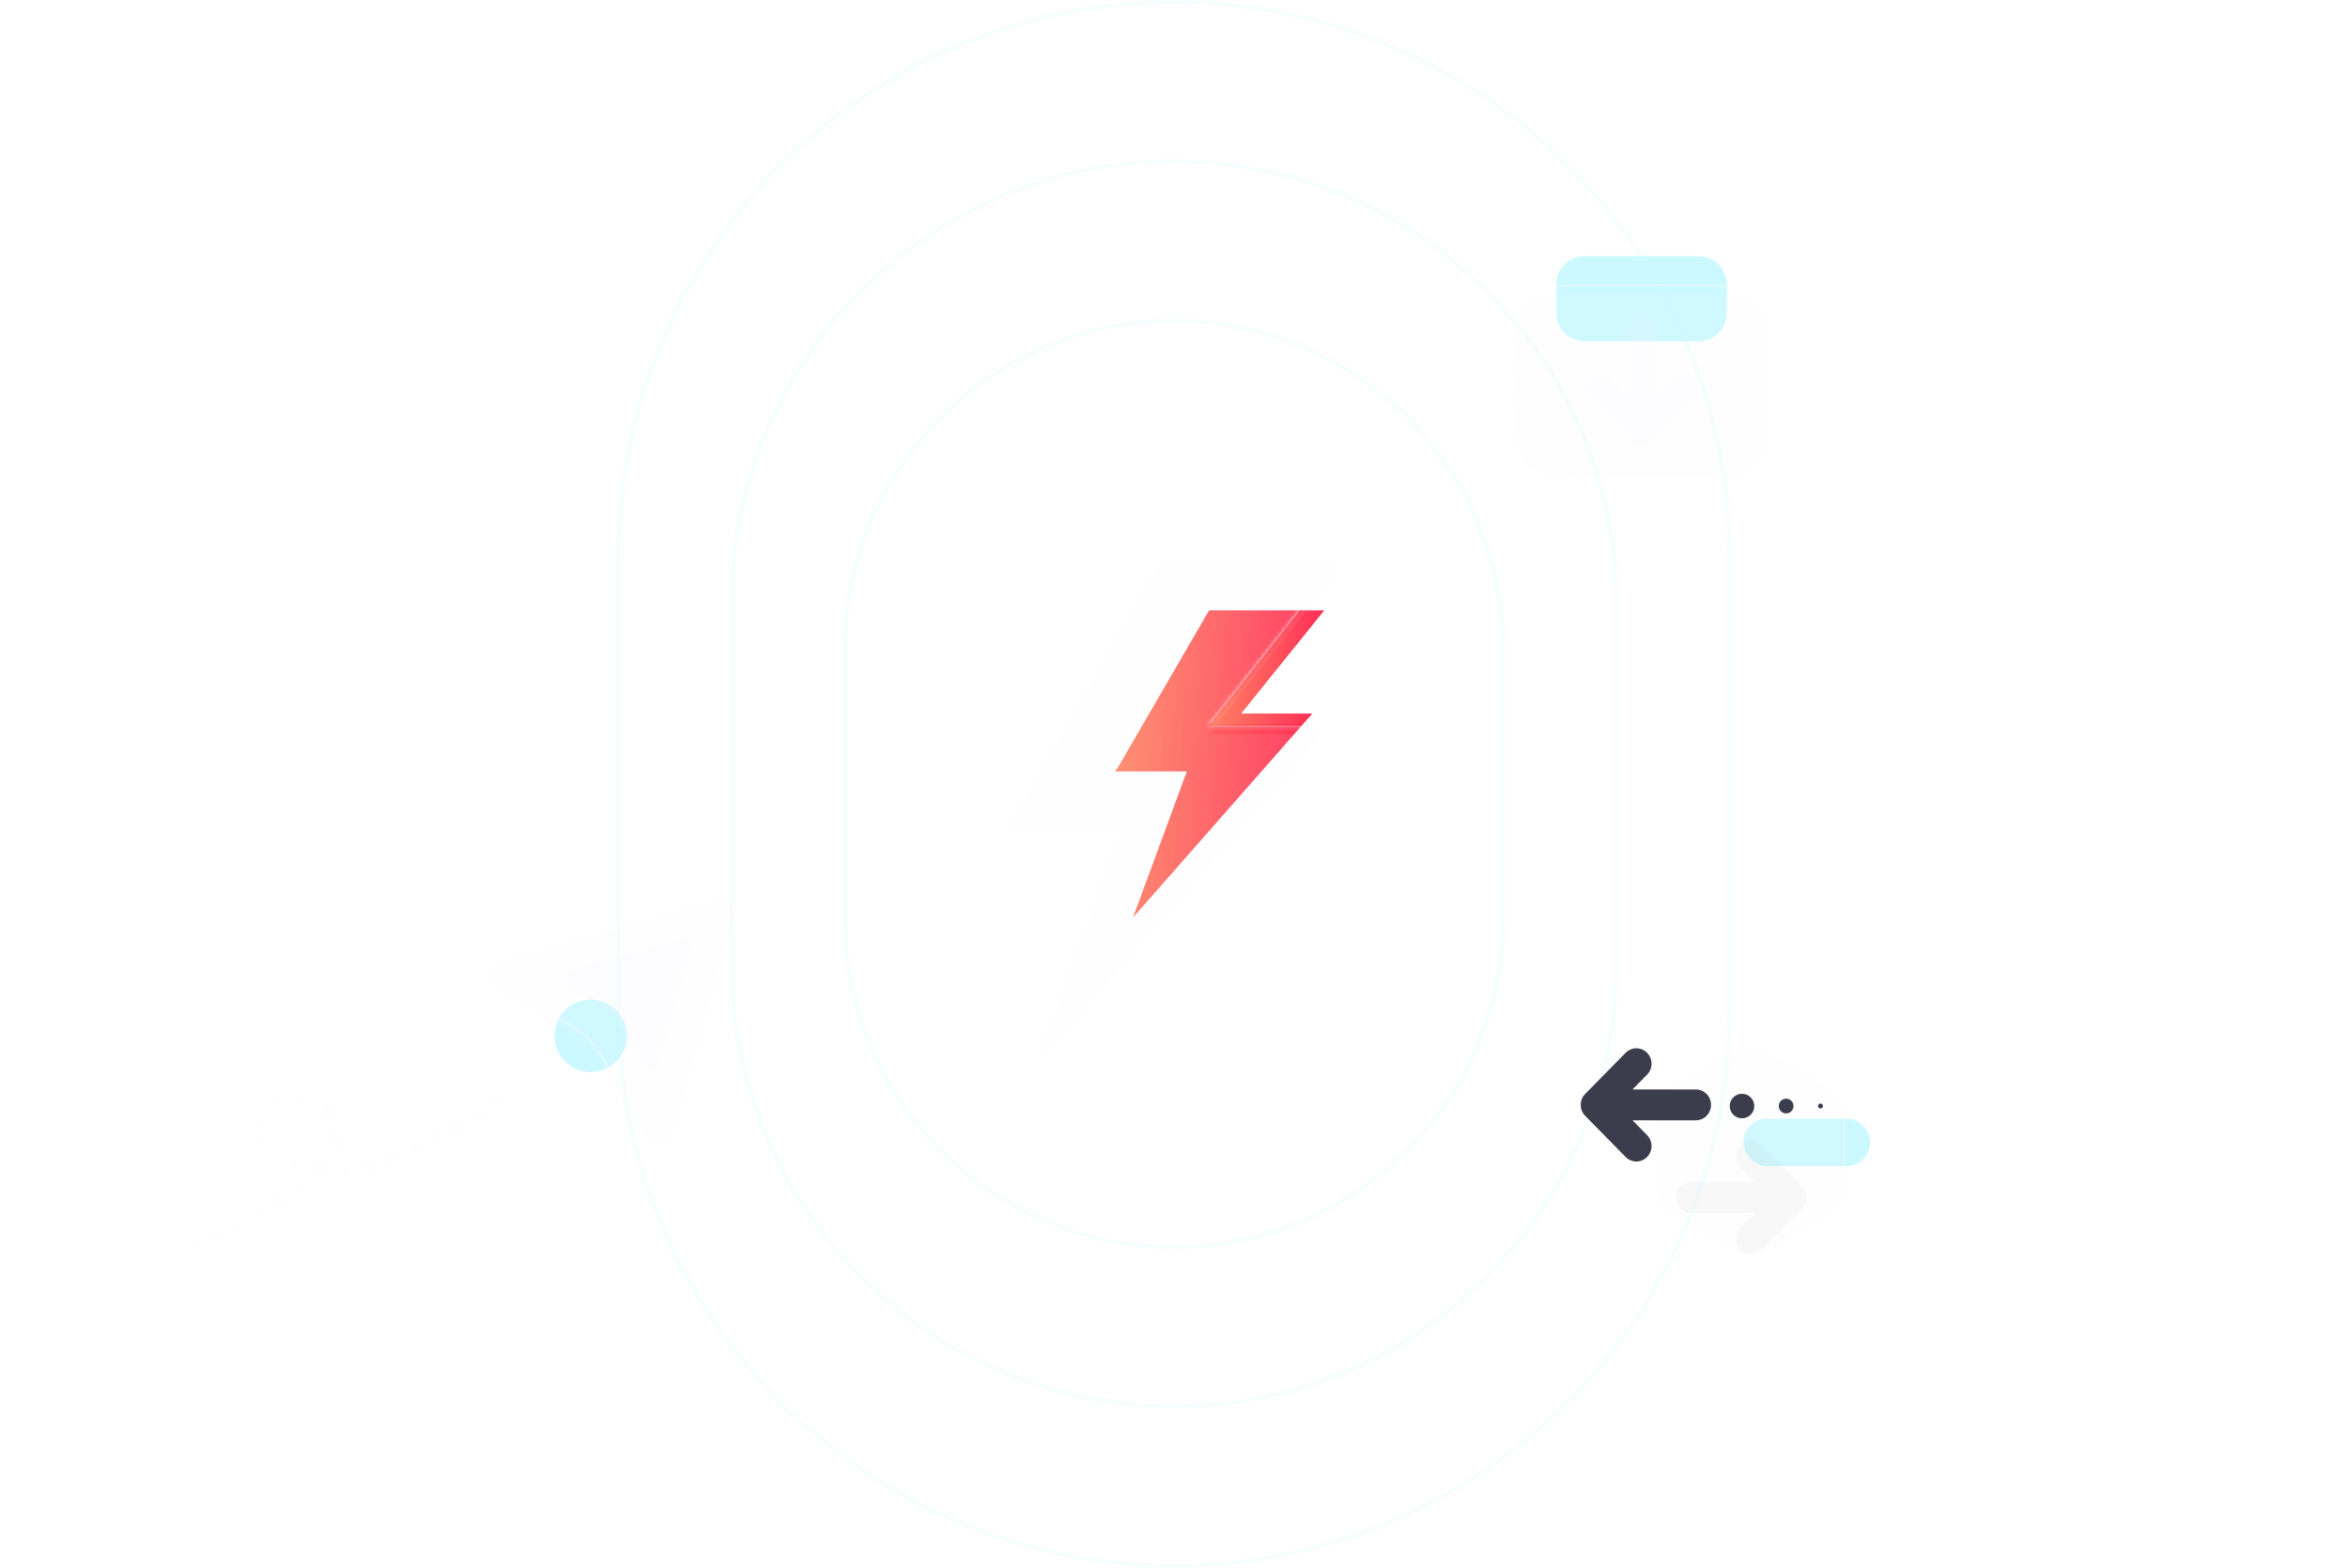 <svg width="560" height="374" viewBox="0 0 560 374" fill="none" xmlns="http://www.w3.org/2000/svg">
<g clip-path="url(#clip0_5361_52347)">
<g filter="url(#filter0_ddd_5361_52347)">
<mask id="mask0_5361_52347" style="mask-type:alpha" maskUnits="userSpaceOnUse" x="240" y="133" width="80" height="120">
<path d="M288.277 173.123H315.441L246.965 252.479L267.517 195.657H240L240.991 194.473L276.019 133H319.999L288.277 173.123Z" fill="white"/>
</mask>
<g mask="url(#mask0_5361_52347)">
<g opacity="0.8" filter="url(#filter1_f_5361_52347)">
<path d="M296.024 170.223H312.989L270.225 218.891L283.06 184.043H265.875L266.494 183.316L288.369 145.616H315.835L296.024 170.223Z" fill="url(#paint0_linear_5361_52347)"/>
</g>
</g>
<path opacity="0.8" fill-rule="evenodd" clip-rule="evenodd" d="M310.443 173.125H288.279L310.027 145.618H315.838L296.027 170.225H312.991L310.443 173.125Z" fill="url(#paint1_linear_5361_52347)"/>
<g filter="url(#filter2_ii_5361_52347)">
<path d="M288.277 173.123H315.441L246.965 252.479L267.517 195.657H240L240.991 194.473L276.019 133H319.999L288.277 173.123Z" fill="#F8F9FD" fill-opacity="0.08"/>
</g>
</g>
<mask id="mask1_5361_52347" style="mask-type:alpha" maskUnits="userSpaceOnUse" x="361" y="67" width="61" height="45">
<path d="M361 88.212C361 78.627 361 73.834 363.978 70.857C366.955 67.879 371.748 67.879 381.333 67.879H401.667C411.252 67.879 416.045 67.879 419.022 70.857C422 73.834 422 78.627 422 88.212V91.601C422 101.186 422 105.979 419.022 108.957C416.045 111.934 411.252 111.934 401.667 111.934H381.333C371.748 111.934 366.955 111.934 363.978 108.957C361 105.979 361 101.186 361 91.601V88.212Z" fill="white"/>
</mask>
<g mask="url(#mask1_5361_52347)">
<g filter="url(#filter3_f_5361_52347)">
<path d="M371.166 67.877C371.166 64.134 374.201 61.1 377.944 61.1H405.055C408.798 61.1 411.833 64.134 411.833 67.877V74.655C411.833 78.398 408.798 81.433 405.055 81.433H377.944C374.201 81.433 371.166 78.398 371.166 74.655V67.877Z" fill="#CCF9FF"/>
</g>
</g>
<path fill-rule="evenodd" clip-rule="evenodd" d="M377.946 61.101C374.202 61.101 371.168 64.135 371.168 67.878V68.138C373.791 67.88 377.093 67.88 381.335 67.88H401.668C405.909 67.88 409.212 67.88 411.835 68.138V67.878C411.835 64.135 408.8 61.101 405.057 61.101H377.946Z" fill="#CCF9FF"/>
<g filter="url(#filter4_ii_5361_52347)">
<path d="M361 88.212C361 78.627 361 73.834 363.978 70.857C366.955 67.879 371.748 67.879 381.333 67.879H401.667C411.252 67.879 416.045 67.879 419.022 70.857C422 73.834 422 78.627 422 88.212V91.601C422 101.186 422 105.979 419.022 108.957C416.045 111.934 411.252 111.934 401.667 111.934H381.333C371.748 111.934 366.955 111.934 363.978 108.957C361 105.979 361 101.186 361 91.601V88.212Z" fill="#F8F9FD" fill-opacity="0.08"/>
</g>
<g filter="url(#filter5_i_5361_52347)">
<path fill-rule="evenodd" clip-rule="evenodd" d="M391.501 74.654C393.372 74.654 394.89 76.172 394.89 78.043V93.584L399.271 89.202C400.595 87.879 402.74 87.879 404.064 89.202C405.387 90.526 405.387 92.672 404.064 93.995L393.897 104.162C392.574 105.485 390.428 105.485 389.105 104.162L378.938 93.995C377.614 92.672 377.614 90.526 378.938 89.202C380.261 87.879 382.407 87.879 383.731 89.202L388.112 93.584V78.043C388.112 76.172 389.629 74.654 391.501 74.654Z" fill="#F8F9FD" fill-opacity="0.15"/>
</g>
<g filter="url(#filter6_b_5361_52347)">
<path fill-rule="evenodd" clip-rule="evenodd" d="M126.91 256.308C127.377 256.854 127.312 257.674 126.766 258.14C119.245 264.564 105.752 273.644 92.836 278.202C87.015 280.256 81.195 281.434 76.04 280.951C73.076 283.725 68.918 286.711 63.325 289.901C56.402 293.85 51.164 296.791 42.489 299.106C33.863 301.409 21.87 303.088 1.398 304.639C0.682 304.693 0.058 304.157 0.004 303.441C-0.05 302.726 0.486 302.102 1.201 302.048C21.65 300.498 33.439 298.833 41.819 296.596C50.15 294.372 55.142 291.577 62.037 287.644C66.641 285.018 70.144 282.593 72.76 280.387C67.862 279.122 63.861 275.988 61.484 270.369C60.541 268.138 60.523 266.124 61.427 264.48C62.309 262.875 63.923 261.893 65.679 261.37C69.163 260.334 73.862 260.896 77.317 262.84C79.066 263.823 80.59 265.213 81.44 267.037C82.305 268.893 82.409 271.067 81.531 273.45C80.952 275.023 79.945 276.693 78.437 278.46C82.544 278.457 87.165 277.447 91.971 275.751C104.501 271.33 117.72 262.45 125.079 256.164C125.624 255.698 126.444 255.762 126.91 256.308ZM75.123 278.221C77.25 276.079 78.492 274.183 79.092 272.552C79.756 270.75 79.628 269.301 79.085 268.134C78.526 266.936 77.465 265.904 76.044 265.105C73.161 263.483 69.187 263.038 66.42 263.861C65.051 264.269 64.144 264.933 63.705 265.732C63.288 266.49 63.149 267.634 63.877 269.356C66.15 274.728 70.016 277.355 74.83 278.174C74.927 278.19 75.025 278.206 75.123 278.221Z" fill="url(#paint2_linear_5361_52347)" fill-opacity="0.08"/>
</g>
<mask id="mask2_5361_52347" style="mask-type:alpha" maskUnits="userSpaceOnUse" x="117" y="213" width="58" height="58">
<path d="M174.86 217.662C175.631 214.907 173.093 212.369 170.338 213.14L119.681 227.324C116.625 228.18 116.023 232.248 118.7 233.952L139.614 247.261C140.067 247.549 140.451 247.933 140.739 248.386L154.048 269.3C155.752 271.977 159.82 271.375 160.676 268.319L174.86 217.662Z" fill="white"/>
</mask>
<g mask="url(#mask2_5361_52347)">
<g filter="url(#filter7_f_5361_52347)">
<path d="M140.883 255.766C136.106 255.766 132.234 251.894 132.234 247.117C132.234 242.341 136.106 238.468 140.883 238.468C145.66 238.468 149.532 242.341 149.532 247.117C149.532 251.894 145.66 255.766 140.883 255.766Z" fill="#CCF9FF"/>
</g>
</g>
<path fill-rule="evenodd" clip-rule="evenodd" d="M133.186 243.17L139.614 247.26C140.067 247.548 140.451 247.933 140.739 248.386L144.832 254.816C143.648 255.425 142.306 255.768 140.883 255.768C136.107 255.768 132.234 251.896 132.234 247.119C132.234 245.696 132.578 244.354 133.186 243.17Z" fill="#CCF9FF"/>
<g filter="url(#filter8_ii_5361_52347)">
<path d="M174.86 217.662C175.631 214.907 173.093 212.369 170.338 213.14L119.681 227.324C116.625 228.18 116.023 232.248 118.7 233.952L139.614 247.261C140.067 247.549 140.451 247.933 140.739 248.386L154.048 269.3C155.752 271.977 159.82 271.375 160.676 268.319L174.86 217.662Z" fill="#F8F9FD" fill-opacity="0.08"/>
</g>
<g filter="url(#filter9_i_5361_52347)">
<path d="M164.692 225.703C165.101 224.245 163.757 222.901 162.298 223.31L135.48 230.819C133.862 231.272 133.543 233.426 134.961 234.328L146.033 241.373C146.272 241.526 146.476 241.729 146.628 241.969L153.674 253.041C154.576 254.458 156.73 254.14 157.183 252.522L164.692 225.703Z" fill="#F8F9FD" fill-opacity="0.15"/>
</g>
<mask id="mask3_5361_52347" style="mask-type:alpha" maskUnits="userSpaceOnUse" x="394" y="248" width="46" height="50">
<path d="M412.532 249.295C415.524 247.568 419.21 247.568 422.202 249.295L435.102 256.744C438.094 258.471 439.937 261.663 439.937 265.118V280.014C439.937 283.469 438.094 286.661 435.102 288.388L422.202 295.836C419.21 297.564 415.524 297.564 412.532 295.836L399.632 288.388C396.64 286.661 394.797 283.469 394.797 280.014V265.118C394.797 261.663 396.64 258.471 399.632 256.744L412.532 249.295Z" fill="white"/>
</mask>
<g mask="url(#mask3_5361_52347)">
<g filter="url(#filter10_f_5361_52347)">
<rect x="415.779" y="266.885" width="30.216" height="11.331" rx="5.666" fill="#CCF9FF"/>
</g>
</g>
<path fill-rule="evenodd" clip-rule="evenodd" d="M439.936 278.217H440.333C443.462 278.217 445.998 275.68 445.998 272.551C445.998 269.422 443.462 266.886 440.333 266.886H439.936V278.217Z" fill="#CCF9FF"/>
<g filter="url(#filter11_ii_5361_52347)">
<path d="M412.532 249.295C415.524 247.568 419.21 247.568 422.202 249.295L435.102 256.744C438.094 258.471 439.937 261.663 439.937 265.118V280.014C439.937 283.469 438.094 286.661 435.102 288.388L422.202 295.836C419.21 297.564 415.524 297.564 412.532 295.836L399.632 288.388C396.64 286.661 394.797 283.469 394.797 280.014V265.118C394.797 261.663 396.64 258.471 399.632 256.744L412.532 249.295Z" fill="#F8F9FD" fill-opacity="0.08"/>
</g>
<g filter="url(#filter12_ii_5361_52347)">
<path d="M418.53 287.28L403.431 287.28C401.431 287.28 399.811 285.632 399.811 283.598C399.811 281.564 401.431 279.915 403.431 279.915L418.53 279.915L415.057 276.381C413.643 274.943 413.643 272.612 415.057 271.173C416.471 269.735 418.762 269.735 420.176 271.173L429.828 280.994C431.242 282.432 431.242 284.764 429.828 286.202L420.176 296.022C418.762 297.46 416.471 297.46 415.057 296.022C413.643 294.584 413.643 292.252 415.057 290.814L418.53 287.28Z" fill="#BABABA" fill-opacity="0.08"/>
</g>
<g filter="url(#filter13_ii_5361_52347)">
<circle cx="415.47" cy="261.778" r="2.926" fill="#3B3C4C"/>
</g>
<g filter="url(#filter14_ii_5361_52347)">
<circle cx="425.997" cy="261.778" r="1.755" fill="#3B3C4C"/>
</g>
<g filter="url(#filter15_ii_5361_52347)">
<circle cx="434.191" cy="261.777" r="0.585" fill="#3B3C4C"/>
</g>
<path opacity="0.15" fill-rule="evenodd" clip-rule="evenodd" d="M412 133V241C412 243.946 411.903 246.87 411.713 249.768L412.532 249.295C412.605 249.253 412.679 249.212 412.753 249.172C412.917 246.469 413 243.744 413 241V133C413 125.758 412.421 118.652 411.307 111.724C410.984 111.751 410.65 111.774 410.306 111.795C411.421 118.699 412 125.782 412 133ZM381.064 111.934C384.27 122.05 386 132.823 386 144V230C386 288.542 338.542 336 280 336C221.458 336 174 288.542 174 230V220.733L174.86 217.662C174.955 217.321 175 216.984 175 216.656V230C175 287.99 222.01 335 280 335C337.99 335 385 287.99 385 230V144C385 132.817 383.252 122.042 380.014 111.934C380.357 111.934 380.707 111.934 381.064 111.934ZM361.501 76.219C342.057 52.865 312.764 38 280 38C221.458 38 174 85.458 174 144V214.16C174.618 214.817 175 215.697 175 216.656V144C175 86.01 222.01 39 280 39C312.782 39 342.054 54.023 361.31 77.559C361.364 77.091 361.427 76.644 361.501 76.219ZM394.845 67.879C372.149 27.94 329.221 1 280 1C207.098 1 148 60.098 148 133V219.395L147 219.675V133C147 59.546 206.546 0 280 0C329.796 0 373.2 27.366 395.994 67.879H394.845ZM148.411 260.441C157.819 324.68 213.15 374 280 374C335.925 374 383.788 339.483 403.447 290.591L402.572 290.086C383.094 338.68 335.555 373 280 373C214.435 373 160.035 325.198 149.75 262.545L148.411 260.441ZM358 219V155C358 111.922 323.078 77 280 77C236.922 77 202 111.922 202 155V219C202 262.078 236.922 297 280 297C323.078 297 358 262.078 358 219ZM280 76C236.37 76 201 111.37 201 155V219C201 262.63 236.37 298 280 298C323.63 298 359 262.63 359 219V155C359 111.37 323.63 76 280 76Z" fill="#CCF9FF"/>
<mask id="mask4_5361_52347" style="mask-type:alpha" maskUnits="userSpaceOnUse" x="117" y="67" width="323" height="231">
<path fill-rule="evenodd" clip-rule="evenodd" d="M361 88.212C361 78.627 361 73.834 363.978 70.857C366.955 67.879 371.748 67.879 381.333 67.879H401.667C411.252 67.879 416.044 67.879 419.022 70.857C422 73.834 422 78.627 422 88.212V91.601C422 101.186 422 105.979 419.022 108.957C416.044 111.934 411.252 111.934 401.667 111.934H381.333C371.748 111.934 366.955 111.934 363.978 108.957C361 105.979 361 101.186 361 91.601V88.212ZM174.86 217.662C175.631 214.907 173.093 212.369 170.338 213.14L119.681 227.324C116.625 228.18 116.023 232.248 118.7 233.952L139.614 247.261C140.067 247.549 140.451 247.933 140.739 248.386L154.048 269.3C155.752 271.977 159.82 271.375 160.676 268.319L174.86 217.662ZM422.202 249.295C419.21 247.568 415.524 247.568 412.532 249.295L399.632 256.744C396.64 258.471 394.797 261.663 394.797 265.118V280.014C394.797 283.469 396.64 286.661 399.632 288.388L412.532 295.836C415.524 297.564 419.21 297.564 422.202 295.836L435.102 288.388C438.094 286.661 439.937 283.469 439.937 280.014V265.118C439.937 261.663 438.094 258.471 435.102 256.744L422.202 249.295Z" fill="white"/>
</mask>
<g mask="url(#mask4_5361_52347)">
<g opacity="0.15" filter="url(#filter16_f_5361_52347)">
<path fill-rule="evenodd" clip-rule="evenodd" d="M412 241V133C412 60.098 352.902 1 280 1C207.098 1 148 60.098 148 133V241C148 313.902 207.098 373 280 373C352.902 373 412 313.902 412 241ZM280 0C206.546 0 147 59.546 147 133V241C147 314.454 206.546 374 280 374C353.454 374 413 314.454 413 241V133C413 59.546 353.454 0 280 0ZM385 230V144C385 86.01 337.99 39 280 39C222.01 39 175 86.01 175 144V230C175 287.99 222.01 335 280 335C337.99 335 385 287.99 385 230ZM280 38C221.458 38 174 85.458 174 144V230C174 288.542 221.458 336 280 336C338.542 336 386 288.542 386 230V144C386 85.458 338.542 38 280 38ZM358 155V219C358 262.078 323.078 297 280 297C236.922 297 202 262.078 202 219V155C202 111.922 236.922 77 280 77C323.078 77 358 111.922 358 155ZM201 155C201 111.37 236.37 76 280 76C323.63 76 359 111.37 359 155V219C359 262.63 323.63 298 280 298C236.37 298 201 262.63 201 219V155Z" fill="#CCF9FF"/>
</g>
</g>
<g filter="url(#filter17_ii_5361_52347)">
<path d="M404.458 265.186C406.458 265.186 408.078 263.537 408.078 261.503C408.078 259.469 406.458 257.82 404.458 257.82L389.359 257.82L392.832 254.287C394.246 252.848 394.246 250.517 392.832 249.079C391.418 247.64 389.127 247.64 387.713 249.079L378.06 258.899C376.647 260.337 376.647 262.669 378.06 264.107L387.713 273.927C389.127 275.366 391.418 275.366 392.832 273.927C394.246 272.489 394.246 270.158 392.832 268.719L389.359 265.186L404.458 265.186Z" fill="#3B3C4C"/>
</g>
</g>
<defs>
<filter id="filter0_ddd_5361_52347" x="40" y="-67" width="480" height="519.479" filterUnits="userSpaceOnUse" color-interpolation-filters="sRGB">
<feFlood flood-opacity="0" result="BackgroundImageFix"/>
<feColorMatrix in="SourceAlpha" type="matrix" values="0 0 0 0 0 0 0 0 0 0 0 0 0 0 0 0 0 0 127 0" result="hardAlpha"/>
<feOffset/>
<feGaussianBlur stdDeviation="100"/>
<feComposite in2="hardAlpha" operator="out"/>
<feColorMatrix type="matrix" values="0 0 0 0 1 0 0 0 0 0 0 0 0 0 0.176 0 0 0 0.1 0"/>
<feBlend mode="normal" in2="BackgroundImageFix" result="effect1_dropShadow_5361_52347"/>
<feColorMatrix in="SourceAlpha" type="matrix" values="0 0 0 0 0 0 0 0 0 0 0 0 0 0 0 0 0 0 127 0" result="hardAlpha"/>
<feOffset/>
<feGaussianBlur stdDeviation="50"/>
<feComposite in2="hardAlpha" operator="out"/>
<feColorMatrix type="matrix" values="0 0 0 0 1 0 0 0 0 0 0 0 0 0 0.176 0 0 0 0.1 0"/>
<feBlend mode="normal" in2="effect1_dropShadow_5361_52347" result="effect2_dropShadow_5361_52347"/>
<feColorMatrix in="SourceAlpha" type="matrix" values="0 0 0 0 0 0 0 0 0 0 0 0 0 0 0 0 0 0 127 0" result="hardAlpha"/>
<feOffset/>
<feGaussianBlur stdDeviation="15"/>
<feComposite in2="hardAlpha" operator="out"/>
<feColorMatrix type="matrix" values="0 0 0 0 1 0 0 0 0 0 0 0 0 0 0.176 0 0 0 0.1 0"/>
<feBlend mode="normal" in2="effect2_dropShadow_5361_52347" result="effect3_dropShadow_5361_52347"/>
<feBlend mode="normal" in="SourceGraphic" in2="effect3_dropShadow_5361_52347" result="shape"/>
</filter>
<filter id="filter1_f_5361_52347" x="225.875" y="105.616" width="129.961" height="153.274" filterUnits="userSpaceOnUse" color-interpolation-filters="sRGB">
<feFlood flood-opacity="0" result="BackgroundImageFix"/>
<feBlend mode="normal" in="SourceGraphic" in2="BackgroundImageFix" result="shape"/>
<feGaussianBlur stdDeviation="20" result="effect1_foregroundBlur_5361_52347"/>
</filter>
<filter id="filter2_ii_5361_52347" x="240" y="133" width="80" height="121.513" filterUnits="userSpaceOnUse" color-interpolation-filters="sRGB">
<feFlood flood-opacity="0" result="BackgroundImageFix"/>
<feBlend mode="normal" in="SourceGraphic" in2="BackgroundImageFix" result="shape"/>
<feColorMatrix in="SourceAlpha" type="matrix" values="0 0 0 0 0 0 0 0 0 0 0 0 0 0 0 0 0 0 127 0" result="hardAlpha"/>
<feOffset dy="2.033"/>
<feGaussianBlur stdDeviation="1.017"/>
<feComposite in2="hardAlpha" operator="arithmetic" k2="-1" k3="1"/>
<feColorMatrix type="matrix" values="0 0 0 0 1 0 0 0 0 1 0 0 0 0 1 0 0 0 0.15 0"/>
<feBlend mode="normal" in2="shape" result="effect1_innerShadow_5361_52347"/>
<feColorMatrix in="SourceAlpha" type="matrix" values="0 0 0 0 0 0 0 0 0 0 0 0 0 0 0 0 0 0 127 0" result="hardAlpha"/>
<feOffset/>
<feGaussianBlur stdDeviation="7.117"/>
<feComposite in2="hardAlpha" operator="arithmetic" k2="-1" k3="1"/>
<feColorMatrix type="matrix" values="0 0 0 0 1 0 0 0 0 1 0 0 0 0 1 0 0 0 0.05 0"/>
<feBlend mode="normal" in2="effect1_innerShadow_5361_52347" result="effect2_innerShadow_5361_52347"/>
</filter>
<filter id="filter3_f_5361_52347" x="352.866" y="42.8" width="77.266" height="56.933" filterUnits="userSpaceOnUse" color-interpolation-filters="sRGB">
<feFlood flood-opacity="0" result="BackgroundImageFix"/>
<feBlend mode="normal" in="SourceGraphic" in2="BackgroundImageFix" result="shape"/>
<feGaussianBlur stdDeviation="9.15" result="effect1_foregroundBlur_5361_52347"/>
</filter>
<filter id="filter4_ii_5361_52347" x="361" y="67.879" width="61" height="46.089" filterUnits="userSpaceOnUse" color-interpolation-filters="sRGB">
<feFlood flood-opacity="0" result="BackgroundImageFix"/>
<feBlend mode="normal" in="SourceGraphic" in2="BackgroundImageFix" result="shape"/>
<feColorMatrix in="SourceAlpha" type="matrix" values="0 0 0 0 0 0 0 0 0 0 0 0 0 0 0 0 0 0 127 0" result="hardAlpha"/>
<feOffset dy="2.033"/>
<feGaussianBlur stdDeviation="1.017"/>
<feComposite in2="hardAlpha" operator="arithmetic" k2="-1" k3="1"/>
<feColorMatrix type="matrix" values="0 0 0 0 1 0 0 0 0 1 0 0 0 0 1 0 0 0 0.15 0"/>
<feBlend mode="normal" in2="shape" result="effect1_innerShadow_5361_52347"/>
<feColorMatrix in="SourceAlpha" type="matrix" values="0 0 0 0 0 0 0 0 0 0 0 0 0 0 0 0 0 0 127 0" result="hardAlpha"/>
<feOffset/>
<feGaussianBlur stdDeviation="7.117"/>
<feComposite in2="hardAlpha" operator="arithmetic" k2="-1" k3="1"/>
<feColorMatrix type="matrix" values="0 0 0 0 1 0 0 0 0 1 0 0 0 0 1 0 0 0 0.05 0"/>
<feBlend mode="normal" in2="effect1_innerShadow_5361_52347" result="effect2_innerShadow_5361_52347"/>
</filter>
<filter id="filter5_i_5361_52347" x="377.945" y="74.654" width="27.111" height="31.517" filterUnits="userSpaceOnUse" color-interpolation-filters="sRGB">
<feFlood flood-opacity="0" result="BackgroundImageFix"/>
<feBlend mode="normal" in="SourceGraphic" in2="BackgroundImageFix" result="shape"/>
<feColorMatrix in="SourceAlpha" type="matrix" values="0 0 0 0 0 0 0 0 0 0 0 0 0 0 0 0 0 0 127 0" result="hardAlpha"/>
<feOffset dy="1.017"/>
<feGaussianBlur stdDeviation="0.508"/>
<feComposite in2="hardAlpha" operator="arithmetic" k2="-1" k3="1"/>
<feColorMatrix type="matrix" values="0 0 0 0 1 0 0 0 0 1 0 0 0 0 1 0 0 0 0.3 0"/>
<feBlend mode="normal" in2="shape" result="effect1_innerShadow_5361_52347"/>
</filter>
<filter id="filter6_b_5361_52347" x="-9.424" y="246.428" width="146.071" height="67.638" filterUnits="userSpaceOnUse" color-interpolation-filters="sRGB">
<feFlood flood-opacity="0" result="BackgroundImageFix"/>
<feGaussianBlur in="BackgroundImage" stdDeviation="4.712"/>
<feComposite in2="SourceAlpha" operator="in" result="effect1_backgroundBlur_5361_52347"/>
<feBlend mode="normal" in="SourceGraphic" in2="effect1_backgroundBlur_5361_52347" result="shape"/>
</filter>
<filter id="filter7_f_5361_52347" x="114.834" y="221.069" width="52.097" height="52.098" filterUnits="userSpaceOnUse" color-interpolation-filters="sRGB">
<feFlood flood-opacity="0" result="BackgroundImageFix"/>
<feBlend mode="normal" in="SourceGraphic" in2="BackgroundImageFix" result="shape"/>
<feGaussianBlur stdDeviation="8.7" result="effect1_foregroundBlur_5361_52347"/>
</filter>
<filter id="filter8_ii_5361_52347" x="117" y="213" width="58" height="59.933" filterUnits="userSpaceOnUse" color-interpolation-filters="sRGB">
<feFlood flood-opacity="0" result="BackgroundImageFix"/>
<feBlend mode="normal" in="SourceGraphic" in2="BackgroundImageFix" result="shape"/>
<feColorMatrix in="SourceAlpha" type="matrix" values="0 0 0 0 0 0 0 0 0 0 0 0 0 0 0 0 0 0 127 0" result="hardAlpha"/>
<feOffset dy="1.933"/>
<feGaussianBlur stdDeviation="0.967"/>
<feComposite in2="hardAlpha" operator="arithmetic" k2="-1" k3="1"/>
<feColorMatrix type="matrix" values="0 0 0 0 1 0 0 0 0 1 0 0 0 0 1 0 0 0 0.15 0"/>
<feBlend mode="normal" in2="shape" result="effect1_innerShadow_5361_52347"/>
<feColorMatrix in="SourceAlpha" type="matrix" values="0 0 0 0 0 0 0 0 0 0 0 0 0 0 0 0 0 0 127 0" result="hardAlpha"/>
<feOffset/>
<feGaussianBlur stdDeviation="6.767"/>
<feComposite in2="hardAlpha" operator="arithmetic" k2="-1" k3="1"/>
<feColorMatrix type="matrix" values="0 0 0 0 1 0 0 0 0 1 0 0 0 0 1 0 0 0 0.05 0"/>
<feBlend mode="normal" in2="effect1_innerShadow_5361_52347" result="effect2_innerShadow_5361_52347"/>
</filter>
<filter id="filter9_i_5361_52347" x="134.061" y="223.235" width="30.705" height="31.673" filterUnits="userSpaceOnUse" color-interpolation-filters="sRGB">
<feFlood flood-opacity="0" result="BackgroundImageFix"/>
<feBlend mode="normal" in="SourceGraphic" in2="BackgroundImageFix" result="shape"/>
<feColorMatrix in="SourceAlpha" type="matrix" values="0 0 0 0 0 0 0 0 0 0 0 0 0 0 0 0 0 0 127 0" result="hardAlpha"/>
<feOffset dy="0.967"/>
<feGaussianBlur stdDeviation="0.483"/>
<feComposite in2="hardAlpha" operator="arithmetic" k2="-1" k3="1"/>
<feColorMatrix type="matrix" values="0 0 0 0 1 0 0 0 0 1 0 0 0 0 1 0 0 0 0.3 0"/>
<feBlend mode="normal" in2="shape" result="effect1_innerShadow_5361_52347"/>
</filter>
<filter id="filter10_f_5361_52347" x="396.961" y="248.067" width="67.853" height="48.967" filterUnits="userSpaceOnUse" color-interpolation-filters="sRGB">
<feFlood flood-opacity="0" result="BackgroundImageFix"/>
<feBlend mode="normal" in="SourceGraphic" in2="BackgroundImageFix" result="shape"/>
<feGaussianBlur stdDeviation="9.409" result="effect1_foregroundBlur_5361_52347"/>
</filter>
<filter id="filter11_ii_5361_52347" x="394.797" y="248" width="45.141" height="51.165" filterUnits="userSpaceOnUse" color-interpolation-filters="sRGB">
<feFlood flood-opacity="0" result="BackgroundImageFix"/>
<feBlend mode="normal" in="SourceGraphic" in2="BackgroundImageFix" result="shape"/>
<feColorMatrix in="SourceAlpha" type="matrix" values="0 0 0 0 0 0 0 0 0 0 0 0 0 0 0 0 0 0 127 0" result="hardAlpha"/>
<feOffset dy="2.033"/>
<feGaussianBlur stdDeviation="1.017"/>
<feComposite in2="hardAlpha" operator="arithmetic" k2="-1" k3="1"/>
<feColorMatrix type="matrix" values="0 0 0 0 1 0 0 0 0 1 0 0 0 0 1 0 0 0 0.15 0"/>
<feBlend mode="normal" in2="shape" result="effect1_innerShadow_5361_52347"/>
<feColorMatrix in="SourceAlpha" type="matrix" values="0 0 0 0 0 0 0 0 0 0 0 0 0 0 0 0 0 0 127 0" result="hardAlpha"/>
<feOffset/>
<feGaussianBlur stdDeviation="7.117"/>
<feComposite in2="hardAlpha" operator="arithmetic" k2="-1" k3="1"/>
<feColorMatrix type="matrix" values="0 0 0 0 1 0 0 0 0 1 0 0 0 0 1 0 0 0 0.05 0"/>
<feBlend mode="normal" in2="effect1_innerShadow_5361_52347" result="effect2_innerShadow_5361_52347"/>
</filter>
<filter id="filter12_ii_5361_52347" x="399.811" y="270.095" width="31.078" height="29.097" filterUnits="userSpaceOnUse" color-interpolation-filters="sRGB">
<feFlood flood-opacity="0" result="BackgroundImageFix"/>
<feBlend mode="normal" in="SourceGraphic" in2="BackgroundImageFix" result="shape"/>
<feColorMatrix in="SourceAlpha" type="matrix" values="0 0 0 0 0 0 0 0 0 0 0 0 0 0 0 0 0 0 127 0" result="hardAlpha"/>
<feOffset dy="2.091"/>
<feGaussianBlur stdDeviation="1.045"/>
<feComposite in2="hardAlpha" operator="arithmetic" k2="-1" k3="1"/>
<feColorMatrix type="matrix" values="0 0 0 0 1 0 0 0 0 1 0 0 0 0 1 0 0 0 0.15 0"/>
<feBlend mode="normal" in2="shape" result="effect1_innerShadow_5361_52347"/>
<feColorMatrix in="SourceAlpha" type="matrix" values="0 0 0 0 0 0 0 0 0 0 0 0 0 0 0 0 0 0 127 0" result="hardAlpha"/>
<feOffset/>
<feGaussianBlur stdDeviation="8.363"/>
<feComposite in2="hardAlpha" operator="arithmetic" k2="-1" k3="1"/>
<feColorMatrix type="matrix" values="0 0 0 0 1 0 0 0 0 1 0 0 0 0 1 0 0 0 0.05 0"/>
<feBlend mode="normal" in2="effect1_innerShadow_5361_52347" result="effect2_innerShadow_5361_52347"/>
</filter>
<filter id="filter13_ii_5361_52347" x="412.545" y="258.853" width="5.852" height="7.941" filterUnits="userSpaceOnUse" color-interpolation-filters="sRGB">
<feFlood flood-opacity="0" result="BackgroundImageFix"/>
<feBlend mode="normal" in="SourceGraphic" in2="BackgroundImageFix" result="shape"/>
<feColorMatrix in="SourceAlpha" type="matrix" values="0 0 0 0 0 0 0 0 0 0 0 0 0 0 0 0 0 0 127 0" result="hardAlpha"/>
<feOffset dy="2.091"/>
<feGaussianBlur stdDeviation="1.045"/>
<feComposite in2="hardAlpha" operator="arithmetic" k2="-1" k3="1"/>
<feColorMatrix type="matrix" values="0 0 0 0 1 0 0 0 0 1 0 0 0 0 1 0 0 0 0.15 0"/>
<feBlend mode="normal" in2="shape" result="effect1_innerShadow_5361_52347"/>
<feColorMatrix in="SourceAlpha" type="matrix" values="0 0 0 0 0 0 0 0 0 0 0 0 0 0 0 0 0 0 127 0" result="hardAlpha"/>
<feOffset/>
<feGaussianBlur stdDeviation="8.363"/>
<feComposite in2="hardAlpha" operator="arithmetic" k2="-1" k3="1"/>
<feColorMatrix type="matrix" values="0 0 0 0 1 0 0 0 0 1 0 0 0 0 1 0 0 0 0.17 0"/>
<feBlend mode="normal" in2="effect1_innerShadow_5361_52347" result="effect2_innerShadow_5361_52347"/>
</filter>
<filter id="filter14_ii_5361_52347" x="424.242" y="260.022" width="3.51" height="5.602" filterUnits="userSpaceOnUse" color-interpolation-filters="sRGB">
<feFlood flood-opacity="0" result="BackgroundImageFix"/>
<feBlend mode="normal" in="SourceGraphic" in2="BackgroundImageFix" result="shape"/>
<feColorMatrix in="SourceAlpha" type="matrix" values="0 0 0 0 0 0 0 0 0 0 0 0 0 0 0 0 0 0 127 0" result="hardAlpha"/>
<feOffset dy="2.091"/>
<feGaussianBlur stdDeviation="1.045"/>
<feComposite in2="hardAlpha" operator="arithmetic" k2="-1" k3="1"/>
<feColorMatrix type="matrix" values="0 0 0 0 1 0 0 0 0 1 0 0 0 0 1 0 0 0 0.15 0"/>
<feBlend mode="normal" in2="shape" result="effect1_innerShadow_5361_52347"/>
<feColorMatrix in="SourceAlpha" type="matrix" values="0 0 0 0 0 0 0 0 0 0 0 0 0 0 0 0 0 0 127 0" result="hardAlpha"/>
<feOffset/>
<feGaussianBlur stdDeviation="8.363"/>
<feComposite in2="hardAlpha" operator="arithmetic" k2="-1" k3="1"/>
<feColorMatrix type="matrix" values="0 0 0 0 1 0 0 0 0 1 0 0 0 0 1 0 0 0 0.17 0"/>
<feBlend mode="normal" in2="effect1_innerShadow_5361_52347" result="effect2_innerShadow_5361_52347"/>
</filter>
<filter id="filter15_ii_5361_52347" x="433.605" y="261.192" width="1.17" height="3.261" filterUnits="userSpaceOnUse" color-interpolation-filters="sRGB">
<feFlood flood-opacity="0" result="BackgroundImageFix"/>
<feBlend mode="normal" in="SourceGraphic" in2="BackgroundImageFix" result="shape"/>
<feColorMatrix in="SourceAlpha" type="matrix" values="0 0 0 0 0 0 0 0 0 0 0 0 0 0 0 0 0 0 127 0" result="hardAlpha"/>
<feOffset dy="2.091"/>
<feGaussianBlur stdDeviation="1.045"/>
<feComposite in2="hardAlpha" operator="arithmetic" k2="-1" k3="1"/>
<feColorMatrix type="matrix" values="0 0 0 0 1 0 0 0 0 1 0 0 0 0 1 0 0 0 0.15 0"/>
<feBlend mode="normal" in2="shape" result="effect1_innerShadow_5361_52347"/>
<feColorMatrix in="SourceAlpha" type="matrix" values="0 0 0 0 0 0 0 0 0 0 0 0 0 0 0 0 0 0 127 0" result="hardAlpha"/>
<feOffset/>
<feGaussianBlur stdDeviation="8.363"/>
<feComposite in2="hardAlpha" operator="arithmetic" k2="-1" k3="1"/>
<feColorMatrix type="matrix" values="0 0 0 0 1 0 0 0 0 1 0 0 0 0 1 0 0 0 0.17 0"/>
<feBlend mode="normal" in2="effect1_innerShadow_5361_52347" result="effect2_innerShadow_5361_52347"/>
</filter>
<filter id="filter16_f_5361_52347" x="142" y="-5" width="276" height="384" filterUnits="userSpaceOnUse" color-interpolation-filters="sRGB">
<feFlood flood-opacity="0" result="BackgroundImageFix"/>
<feBlend mode="normal" in="SourceGraphic" in2="BackgroundImageFix" result="shape"/>
<feGaussianBlur stdDeviation="2.5" result="effect1_foregroundBlur_5361_52347"/>
</filter>
<filter id="filter17_ii_5361_52347" x="377" y="248" width="31.078" height="29.097" filterUnits="userSpaceOnUse" color-interpolation-filters="sRGB">
<feFlood flood-opacity="0" result="BackgroundImageFix"/>
<feBlend mode="normal" in="SourceGraphic" in2="BackgroundImageFix" result="shape"/>
<feColorMatrix in="SourceAlpha" type="matrix" values="0 0 0 0 0 0 0 0 0 0 0 0 0 0 0 0 0 0 127 0" result="hardAlpha"/>
<feOffset dy="2.091"/>
<feGaussianBlur stdDeviation="1.045"/>
<feComposite in2="hardAlpha" operator="arithmetic" k2="-1" k3="1"/>
<feColorMatrix type="matrix" values="0 0 0 0 1 0 0 0 0 1 0 0 0 0 1 0 0 0 0.15 0"/>
<feBlend mode="normal" in2="shape" result="effect1_innerShadow_5361_52347"/>
<feColorMatrix in="SourceAlpha" type="matrix" values="0 0 0 0 0 0 0 0 0 0 0 0 0 0 0 0 0 0 127 0" result="hardAlpha"/>
<feOffset/>
<feGaussianBlur stdDeviation="8.363"/>
<feComposite in2="hardAlpha" operator="arithmetic" k2="-1" k3="1"/>
<feColorMatrix type="matrix" values="0 0 0 0 1 0 0 0 0 1 0 0 0 0 1 0 0 0 0.05 0"/>
<feBlend mode="normal" in2="effect1_innerShadow_5361_52347" result="effect2_innerShadow_5361_52347"/>
</filter>
<linearGradient id="paint0_linear_5361_52347" x1="313.448" y1="139.245" x2="260.01" y2="135.779" gradientUnits="userSpaceOnUse">
<stop stop-color="#FF002D"/>
<stop offset="1" stop-color="#FF7F44"/>
</linearGradient>
<linearGradient id="paint1_linear_5361_52347" x1="314.521" y1="143.227" x2="285.187" y2="140.431" gradientUnits="userSpaceOnUse">
<stop stop-color="#FF002D"/>
<stop offset="1" stop-color="#FF7F44"/>
</linearGradient>
<linearGradient id="paint2_linear_5361_52347" x1="121.49" y1="257.99" x2="12.019" y2="293.073" gradientUnits="userSpaceOnUse">
<stop stop-color="#F8F9FD"/>
<stop offset="1" stop-color="#F8F9FD" stop-opacity="0"/>
</linearGradient>
<clipPath id="clip0_5361_52347">
<rect width="560" height="374" fill="white"/>
</clipPath>
</defs>
</svg>
